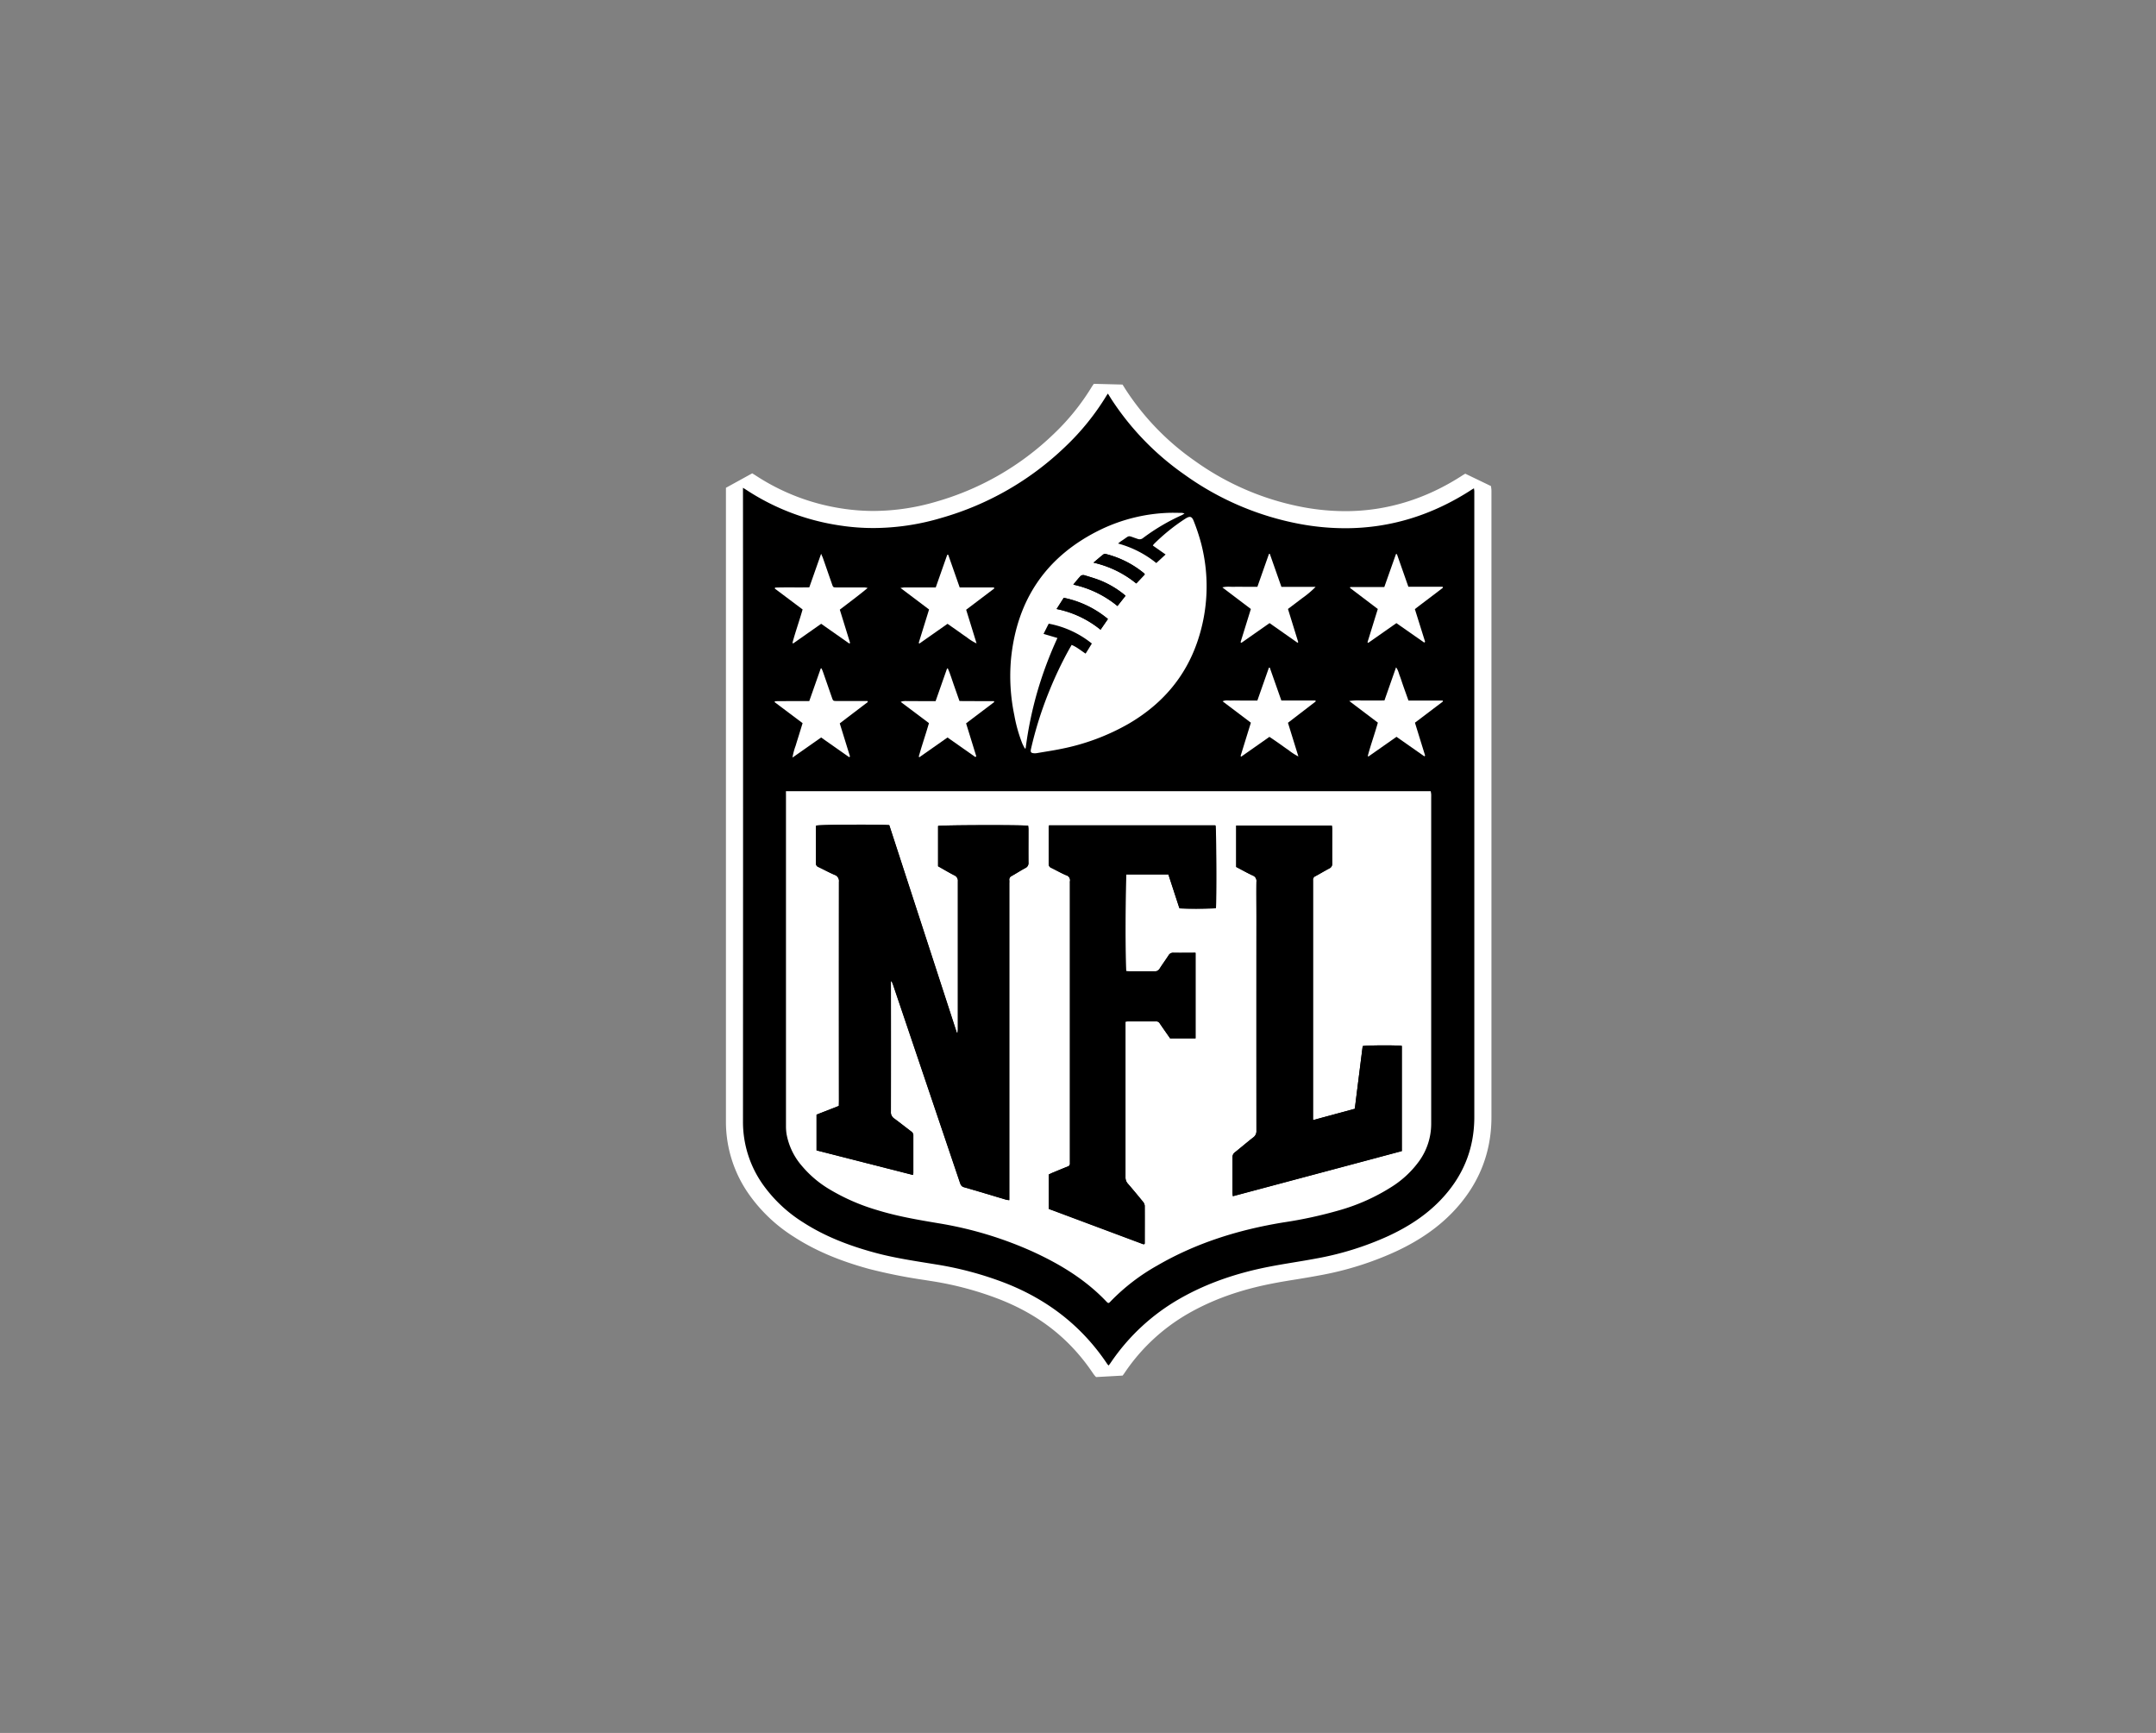 <svg xmlns="http://www.w3.org/2000/svg" viewBox="0 0 1008 810"><rect x="0" y="0" width="1008" height="810" fill="#808080" stroke="none"/><g id="NFL"><path d="M515.26,640.83a6.84,6.84,0,0,1-.85-1c-11-16.51-26.45-28.73-45.81-36.31A156,156,0,0,0,436.9,595l-3.77-.61a244.86,244.86,0,0,1-25.84-5.14c-13.76-3.79-24.59-8.42-34.1-14.59a69.53,69.53,0,0,1-19.54-18.33,54.93,54.93,0,0,1-10.28-32.14q.06-112.77,0-225.55V228l6.13-3.39.74.46,1.24.79A104.9,104.9,0,0,0,393,241.64a99.75,99.75,0,0,0,15.34,1.19,109.08,109.08,0,0,0,30.72-4.59A134.8,134.8,0,0,0,495.23,206,111.21,111.21,0,0,0,514,182.8a8.85,8.85,0,0,1,.5-.74l.25-.35,6.66.16.57.92.92,1.46A124.89,124.89,0,0,0,556,218.53a131.13,131.13,0,0,0,52.91,22.55,112.84,112.84,0,0,0,20,1.84c20.05,0,39.23-5.86,57-17.42l.72-.43.39-.23,6,2.9.06.4a9.08,9.08,0,0,1,.14,1.3c0,.5,0,1,0,1.53v72.52c0,71.66,0,145.76,0,218.64,0,16-5.77,30.11-17.2,41.89-6.61,6.82-14.82,12.47-25.12,17.29a145,145,0,0,1-35.07,10.93c-3.44.65-6.94,1.23-10.31,1.78-3.85.64-7.83,1.29-11.68,2.05-15.4,3-28.54,7.73-40.19,14.37a93.21,93.21,0,0,0-31.09,28.82c-.22.3-.43.61-.68.93l-.33.46-6.22.34Z"/><path d="M518,184l1.5,2.41a128.08,128.08,0,0,0,34.22,35.38A134.79,134.79,0,0,0,608.21,245a116.22,116.22,0,0,0,20.71,1.9q31.4,0,59.2-18.06c.26-.17.53-.32,1-.59.07.53.15.93.17,1.32,0,.64,0,1.27,0,1.9q0,145.32,0,290.64c0,15.32-5.52,28.22-16.07,39.11-6.87,7.08-15.06,12.29-24,16.45a142,142,0,0,1-34.11,10.62c-7.32,1.38-14.71,2.4-22,3.84-14.53,2.85-28.46,7.44-41.39,14.81a96.93,96.93,0,0,0-32.42,30c-.28.42-.59.82-1,1.32a9,9,0,0,1-.64-.73c-11.84-17.73-27.93-30.09-47.68-37.82A159.43,159.43,0,0,0,437.55,591c-9.79-1.6-19.61-3-29.2-5.66-11.63-3.2-22.81-7.48-33-14.08A66.05,66.05,0,0,1,356.92,554a50.58,50.58,0,0,1-9.55-29.83q.08-146.74,0-293.49V228c.81.51,1.38.85,1.92,1.21a108.4,108.4,0,0,0,43.09,16.36,102.72,102.72,0,0,0,16,1.24,112.09,112.09,0,0,0,31.85-4.76A138.06,138.06,0,0,0,498,208.84a115.73,115.73,0,0,0,19.38-24c.12-.22.28-.41.59-.85m-6.55-4.59-.22.3c-.19.27-.43.6-.69,1a107.47,107.47,0,0,1-18.06,22.33A130.91,130.91,0,0,1,438,234.4a104.83,104.83,0,0,1-29.59,4.43,96.94,96.94,0,0,1-14.73-1.14,101.09,101.09,0,0,1-39.94-15.16c-.41-.27-.82-.52-1.31-.83l-.74-.46L339.4,228v69.5c0,74.28,0,151.08,0,226.63a58.81,58.81,0,0,0,11,34.44A73.57,73.57,0,0,0,371,578c9.86,6.39,21.05,11.19,35.22,15.09a247.6,247.6,0,0,0,26.28,5.23l3.75.6a152.8,152.8,0,0,1,30.88,8.32C486,614.6,500.37,626,511.08,642a11.15,11.15,0,0,0,1.3,1.58l.08.08,12.41-.69.31-.43c.28-.37.53-.72.76-1.07a89.43,89.43,0,0,1,29.77-27.59c11.27-6.42,24-11,39-13.91,3.79-.75,7.74-1.4,11.56-2,3.4-.56,6.92-1.14,10.4-1.8a148.78,148.78,0,0,0,36-11.24c10.75-5,19.35-10.95,26.3-18.12,12.18-12.56,18.34-27.59,18.33-44.68,0-72.81,0-146.84,0-218.43q0-36.1,0-72.21V231c0-.51,0-1.09,0-1.74a14.14,14.14,0,0,0-.19-1.74c0-.1,0-.21-.05-.33l-12-5.78-.35.2c-.35.21-.62.37-.88.54-17.13,11.13-35.58,16.77-54.84,16.77a108.67,108.67,0,0,1-19.29-1.77,127.24,127.24,0,0,1-51.3-21.88,120.82,120.82,0,0,1-32.11-33.18l-.93-1.48-.54-.86-13.32-.34Z" style="fill:#fff"/><path d="M367.45,369.82H668.92c.08.53.18,1,.21,1.49s0,1.27,0,1.9q0,75.93,0,151.87a29.87,29.87,0,0,1-5.59,17.58,46.31,46.31,0,0,1-12.77,12,92.38,92.38,0,0,1-24.47,11,201.23,201.23,0,0,1-26.27,5.71c-20.75,3.39-40.58,9.5-58.87,20.1a95.12,95.12,0,0,0-21.9,16.8c-.9,1-1.13,1-2,.08-9.75-10.26-21.6-17.43-34.33-23.28a176.28,176.28,0,0,0-44.52-13.36c-9.54-1.6-19.06-3.24-28.32-6.1a95.53,95.53,0,0,1-23-10.15A50.56,50.56,0,0,1,374.94,545a31.14,31.14,0,0,1-7.21-15,23.86,23.86,0,0,1-.26-3.78q0-77.18,0-154.34Zm24.74,147.1L381.82,521v16.68l45.07,11.48a9.13,9.13,0,0,0,.15-1c0-5.82,0-11.64,0-17.46a2.12,2.12,0,0,0-1-1.86c-2.63-2-5.19-4-7.87-6a3.56,3.56,0,0,1-1.62-3.31q.07-29.52,0-59v-1.82l.39-.08c.22.55.47,1.08.66,1.64q7.25,21.38,14.46,42.76,8.39,24.8,16.76,49.59c.35,1,.65,1.9,1.94,2.27,6.56,1.87,13.09,3.87,19.63,5.81a13.58,13.58,0,0,0,1.53.25V413.14c0-.57.05-1.15,0-1.71a1.86,1.86,0,0,1,1.12-2c2.15-1.21,4.22-2.56,6.39-3.72a2.48,2.48,0,0,0,1.44-2.56c-.07-5.19,0-10.38,0-15.57,0-.55-.08-1.1-.12-1.62-2.23-.44-40.77-.34-42.11.1v18.82c2.54,1.44,5,2.92,7.62,4.26a2.73,2.73,0,0,1,1.63,2.83q0,34.54,0,69.1c0,.53-.07,1.07-.11,1.6l-.39.07q-15.81-48.58-31.59-97.06c-5.06-.42-32.74-.23-34.15.21a2.47,2.47,0,0,0-.11.54c0,5.7,0,11.39,0,17.09a1.71,1.71,0,0,0,1.17,1.72c2.5,1.2,5,2.54,7.5,3.64a3,3,0,0,1,2.08,3.27q-.09,51.26,0,102.52ZM490.29,565c.53.23.92.42,1.33.58l42.81,16a1.44,1.44,0,0,0,.37.05.41.41,0,0,0,.18-.05,2,2,0,0,0,.22-.22c0-5.84,0-11.79,0-17.73a3.26,3.26,0,0,0-.81-1.82c-2.31-2.84-4.66-5.67-7.06-8.44a4.37,4.37,0,0,1-1.12-3.08q0-35.31,0-70.63v-2.05a8.84,8.84,0,0,1,1.16-.18c4.36,0,8.73,0,13.09,0a2,2,0,0,1,1.83,1.07c1.6,2.35,3.24,4.67,4.81,6.93h11.86v-40c-3.54,0-6.94,0-10.34,0a2.39,2.39,0,0,0-2.3,1.27c-1.34,2.07-2.81,4.06-4.13,6.14a2.54,2.54,0,0,1-2.49,1.28c-3.92-.05-7.84,0-11.76,0a12.69,12.69,0,0,1-1.42-.13c-.45-2.15-.36-43.78.09-45.22h19.72q2.61,8,5.16,15.81c2.62.35,15.61.26,17-.1.37-2.88.22-37.3-.16-38.6H490.54a4.58,4.58,0,0,0-.18.84c0,5.76,0,11.52,0,17.27a1.74,1.74,0,0,0,1.19,1.72c2.32,1.15,4.58,2.44,7,3.47a2.44,2.44,0,0,1,1.72,2.92,3.62,3.62,0,0,0,0,.57V542.18c0,.51,0,1,0,1.52a1.4,1.4,0,0,1-1.07,1.55c-2.41.94-4.8,2-7.19,2.94-.57.24-1.12.53-1.64.77Zm123.57-41.45V412.4c0-.31,0-.63,0-.94a1.81,1.81,0,0,1,1.16-1.94c2.17-1.18,4.28-2.45,6.46-3.61a2.2,2.2,0,0,0,1.33-2.23c-.06-5.44,0-10.88,0-16.32a12.85,12.85,0,0,0-.16-1.48h-44.7v19.31c2.58,1.36,5.11,2.8,7.74,4a2.69,2.69,0,0,1,1.72,2.93c-.08,5.45,0,10.89,0,16.33q0,50,0,100a3.59,3.59,0,0,1-1.51,3.2c-2.9,2.24-5.67,4.65-8.54,6.93a2.73,2.73,0,0,0-1.13,2.41c0,5.51,0,11,0,16.52,0,.47.09.95.15,1.57l79-21.09V488.87c-2.25-.39-16.84-.31-18.29.11-1.22,9.67-2.45,19.38-3.69,29.28Z" style="fill:#fff"/><path d="M479.12,349.84c-.41-.82-.87-1.62-1.22-2.46a69,69,0,0,1-3.68-13.12,89.28,89.28,0,0,1-1.52-26.44c2.84-28,16.86-48.21,42.2-60.43A79.63,79.63,0,0,1,546,239.72c2.2-.1,4.41,0,6.61,0a7.62,7.62,0,0,1,1.18.29,13.11,13.11,0,0,1-1.27.78,95.56,95.56,0,0,0-18.09,10.67,2.49,2.49,0,0,1-2.59.41c-5.15-1.69-3.17-1.83-7.66,1.05-.41.27-.78.6-1.45,1.13a48.43,48.43,0,0,1,17.88,9.13c1.42-1.3,2.78-2.56,4.35-4L539,255a4.28,4.28,0,0,1,.44-.65,90.18,90.18,0,0,1,14.73-11.9c2.16-1.36,3.09-1.17,4,1.27a91.55,91.55,0,0,1,3.44,10.43,79.76,79.76,0,0,1-1.74,45.62c-5.73,16.91-16.78,29.5-32.09,38.46A103.76,103.76,0,0,1,496.31,350c-3.77.79-7.59,1.33-11.39,2a5.82,5.82,0,0,1-1.5.08c-1.42-.12-1.72-.52-1.4-2A173.85,173.85,0,0,1,490.57,323a175.84,175.84,0,0,1,9.28-19.51c.37-.66.75-1.3,1.18-2.05,2.4,1,4.26,2.59,6.52,4.07,1-1.53,1.9-3.05,2.93-4.71a45.34,45.34,0,0,0-20.18-9.29c-.8,1.57-1.58,3.13-2.41,4.78l6.49,1.92a181.86,181.86,0,0,0-9.46,25.34,176.53,176.53,0,0,0-5.4,26.26ZM494,284.66a47.31,47.31,0,0,1,20.52,9.68l3.45-5a46.86,46.86,0,0,0-20.63-9.91Zm32.23-6.21A43.52,43.52,0,0,0,515,271.53c-2.56-1.06-5.23-1.83-7.88-2.64a2.1,2.1,0,0,0-1.74.18c-1.21,1.22-2.27,2.61-3.57,4.16a48.62,48.62,0,0,1,20.64,10Zm9-9.94a2.23,2.23,0,0,0-.32-.53,45.43,45.43,0,0,0-17.77-9,1.61,1.61,0,0,0-1.23.14c-1.48,1.15-2.89,2.39-4.65,3.87a48.41,48.41,0,0,1,20,9.73Z" style="fill:#fff"/><path d="M456,353.84l-13-9.13q-6.55,4.6-13.12,9.2l-.35-.21c1.44-5.23,3.26-10.36,4.79-15.7l-13.22-9.93c1.48-.66,2.79-.3,4.05-.36s2.78,0,4.17,0h8.11l5.34-15.21.38-.06c1.11,2.42,1.81,5,2.72,7.5s1.76,5,2.71,7.71c2.68.13,5.38,0,8.08.06s5.37,0,8.05,0l.11.45-13.14,9.94,4.77,15.44Z" style="fill:#fff"/><path d="M397,353.9l-13.09-9.19-13.4,9.4a29.06,29.06,0,0,1,1.48-5.55c.52-1.76,1.08-3.5,1.62-5.25s1.07-3.48,1.63-5.3l-13.07-9.82.14-.45,8.05-.05h8c1.84-5.21,3.6-10.24,5.37-15.27l.36,0c.21.49.45,1,.62,1.47,1.42,4.05,2.82,8.11,4.24,12.17.55,1.58.57,1.59,2.29,1.6h14.34l.16.46c-4.33,3.3-8.67,6.59-13.13,10l4.8,15.5Z" style="fill:#fff"/><path d="M580,300.19l4.82-15.54-13.32-10.09c2-.53,3.78-.23,5.49-.28s3.67,0,5.5,0h5.38c1.83-5.19,3.62-10.29,5.42-15.39l.39,0c1.79,5.1,3.59,10.2,5.42,15.41h16a44.64,44.64,0,0,1-6.34,5.34c-2.15,1.66-4.33,3.28-6.59,5,1.61,5.21,3.2,10.36,4.8,15.51l-.33.28-13.08-9.18-13.17,9.21Z" style="fill:#fff"/><path d="M665.86,300.34l-13-9.08-13.15,9.21-.36-.26c1.6-5.16,3.19-10.32,4.82-15.56l-13-9.86a1.24,1.24,0,0,1,.08-.29c0-.05.07-.12.11-.12h15.85L652.65,259h.45l5.36,15.27h16l.17.44c-4.31,3.33-8.69,6.57-13.13,10L666.29,300Z" style="fill:#fff"/><path d="M593.66,312.06l5.41,15.36H615a3,3,0,0,1,.12.34.25.25,0,0,1-.05.16l-12.91,9.92c1.59,5.14,3.19,10.29,4.88,15.74a26.48,26.48,0,0,1-4.64-3c-1.52-1-3-2.11-4.5-3.16s-2.89-2-4.4-3l-13.16,9.23-.33-.27c1.59-5.16,3.19-10.32,4.82-15.58l-13.22-10c1.44-.68,2.76-.3,4-.36s2.78,0,4.17,0h8.08l5.4-15.36Z" style="fill:#fff"/><path d="M647.27,327.41c1.81-5.15,3.58-10.2,5.43-15.48,1,1.27,1.23,2.66,1.71,3.9s.87,2.51,1.3,3.76.92,2.63,1.39,3.94.89,2.48,1.4,3.92h16l.14.42-13.11,9.93c1.61,5.22,3.19,10.32,4.77,15.42l-.39.29-13-9.11-13.1,9.18-.34-.19c1.36-5.19,3.22-10.24,4.72-15.62l-13.37-10.11a27.55,27.55,0,0,1,5.55-.24c1.83,0,3.66,0,5.5,0Z" style="fill:#fff"/><path d="M397.07,300.79l-13.14-9.22-13.09,9.18-.34-.26c1.39-5.21,3.23-10.29,4.74-15.63l-13-9.76.13-.45c5.25-.19,10.51,0,16-.12,1.79-5.09,3.58-10.17,5.53-15.69.4,1,.64,1.43.82,1.93,1.42,4.05,2.82,8.11,4.24,12.17.56,1.62.57,1.63,2.26,1.63h12.51a6,6,0,0,1,1.91.27c-4.23,3.52-8.62,6.75-13,10.13,1.62,5.22,3.21,10.38,4.81,15.54Z" style="fill:#fff"/><path d="M429.52,300.52l4.85-15.64L421,274.8c.92-.11,1.42-.21,1.92-.22h14.57c1.81-5.14,3.59-10.21,5.38-15.27h.46c1.76,5,3.52,10.05,5.36,15.28h16l.17.46L451.71,285c1.61,5.18,3.19,10.28,4.87,15.74a23.2,23.2,0,0,1-4.65-2.91c-1.52-1-3-2.1-4.5-3.15L443,291.58l-13.14,9.22Z" style="fill:#fff"/><path d="M392.19,516.92V514.7q0-51.26,0-102.52a3,3,0,0,0-2.08-3.27c-2.55-1.1-5-2.44-7.5-3.64a1.71,1.71,0,0,1-1.17-1.72c0-5.7,0-11.39,0-17.09a2.47,2.47,0,0,1,.11-.54c1.41-.44,29.09-.63,34.15-.21q15.77,48.42,31.59,97.06l.39-.07c0-.53.11-1.07.11-1.6q0-34.56,0-69.1a2.73,2.73,0,0,0-1.63-2.83c-2.58-1.34-5.08-2.82-7.62-4.26V386.09c1.34-.44,39.88-.54,42.11-.1,0,.52.12,1.07.12,1.62,0,5.19,0,10.38,0,15.57a2.48,2.48,0,0,1-1.44,2.56c-2.17,1.16-4.24,2.51-6.39,3.72a1.86,1.86,0,0,0-1.12,2c.05.56,0,1.14,0,1.71V561a13.58,13.58,0,0,1-1.53-.25c-6.54-1.94-13.07-3.94-19.63-5.81-1.29-.37-1.59-1.25-1.94-2.27q-8.37-24.79-16.76-49.59-7.23-21.37-14.46-42.76c-.19-.56-.44-1.09-.66-1.64l-.39.08v1.82q0,29.52,0,59a3.56,3.56,0,0,0,1.62,3.31c2.68,1.92,5.24,4,7.87,6a2.12,2.12,0,0,1,1,1.86c-.05,5.82,0,11.64,0,17.46a9.13,9.13,0,0,1-.15,1l-45.07-11.48V521Z"/><path d="M490.29,565V549c.52-.24,1.07-.53,1.64-.77,2.39-1,4.78-2,7.19-2.94a1.4,1.4,0,0,0,1.07-1.55c0-.5,0-1,0-1.52V412.52a3.62,3.62,0,0,1,0-.57,2.44,2.44,0,0,0-1.72-2.92c-2.37-1-4.63-2.32-7-3.47a1.74,1.74,0,0,1-1.19-1.72c0-5.75,0-11.51,0-17.27a4.58,4.58,0,0,1,.18-.84h77.73c.38,1.3.53,35.72.16,38.6-1.35.36-14.34.45-17,.1q-2.54-7.79-5.16-15.81H526.59c-.45,1.44-.54,43.07-.09,45.22a12.69,12.69,0,0,0,1.42.13c3.92,0,7.84,0,11.76,0a2.54,2.54,0,0,0,2.49-1.28c1.32-2.08,2.79-4.07,4.13-6.14a2.39,2.39,0,0,1,2.3-1.27c3.4.07,6.8,0,10.34,0v40H547.08c-1.57-2.26-3.21-4.58-4.81-6.93a2,2,0,0,0-1.83-1.07c-4.36.05-8.73,0-13.09,0a8.84,8.84,0,0,0-1.16.18v2.05q0,35.33,0,70.63a4.37,4.37,0,0,0,1.12,3.08c2.4,2.77,4.75,5.6,7.06,8.44a3.26,3.26,0,0,1,.81,1.82c.06,5.94,0,11.89,0,17.73a2,2,0,0,1-.22.22.41.41,0,0,1-.18.05,1.44,1.44,0,0,1-.37-.05l-42.81-16C491.21,565.43,490.82,565.24,490.29,565Z"/><path d="M613.86,523.56l19.57-5.3c1.24-9.9,2.47-19.61,3.69-29.28,1.45-.42,16-.5,18.29-.11v49.19l-79,21.09c-.06-.62-.14-1.1-.15-1.57,0-5.51,0-11,0-16.52a2.73,2.73,0,0,1,1.13-2.41c2.87-2.28,5.64-4.69,8.54-6.93a3.59,3.59,0,0,0,1.51-3.2q-.06-50,0-100c0-5.44-.05-10.88,0-16.33a2.69,2.69,0,0,0-1.72-2.93c-2.63-1.23-5.16-2.67-7.74-4V385.88h44.7a12.85,12.85,0,0,1,.16,1.48c0,5.44,0,10.88,0,16.32a2.2,2.2,0,0,1-1.33,2.23c-2.18,1.16-4.29,2.43-6.46,3.61a1.81,1.81,0,0,0-1.16,1.94c0,.31,0,.63,0,.94V523.56Z"/><path d="M494,284.66l3.34-5.24A46.86,46.86,0,0,1,518,289.33l-3.45,5A47.31,47.31,0,0,0,494,284.66Z"/><path d="M526.24,278.45l-3.8,4.83a48.62,48.62,0,0,0-20.64-10c1.3-1.55,2.36-2.94,3.57-4.16a2.1,2.1,0,0,1,1.74-.18c2.65.81,5.32,1.58,7.88,2.64A43.52,43.52,0,0,1,526.24,278.45Z"/><path d="M535.22,268.51l-4,4.21a48.41,48.41,0,0,0-20-9.73c1.76-1.48,3.17-2.72,4.65-3.87a1.61,1.61,0,0,1,1.23-.14,45.43,45.43,0,0,1,17.77,9A2.23,2.23,0,0,1,535.22,268.51Z"/></g></svg>